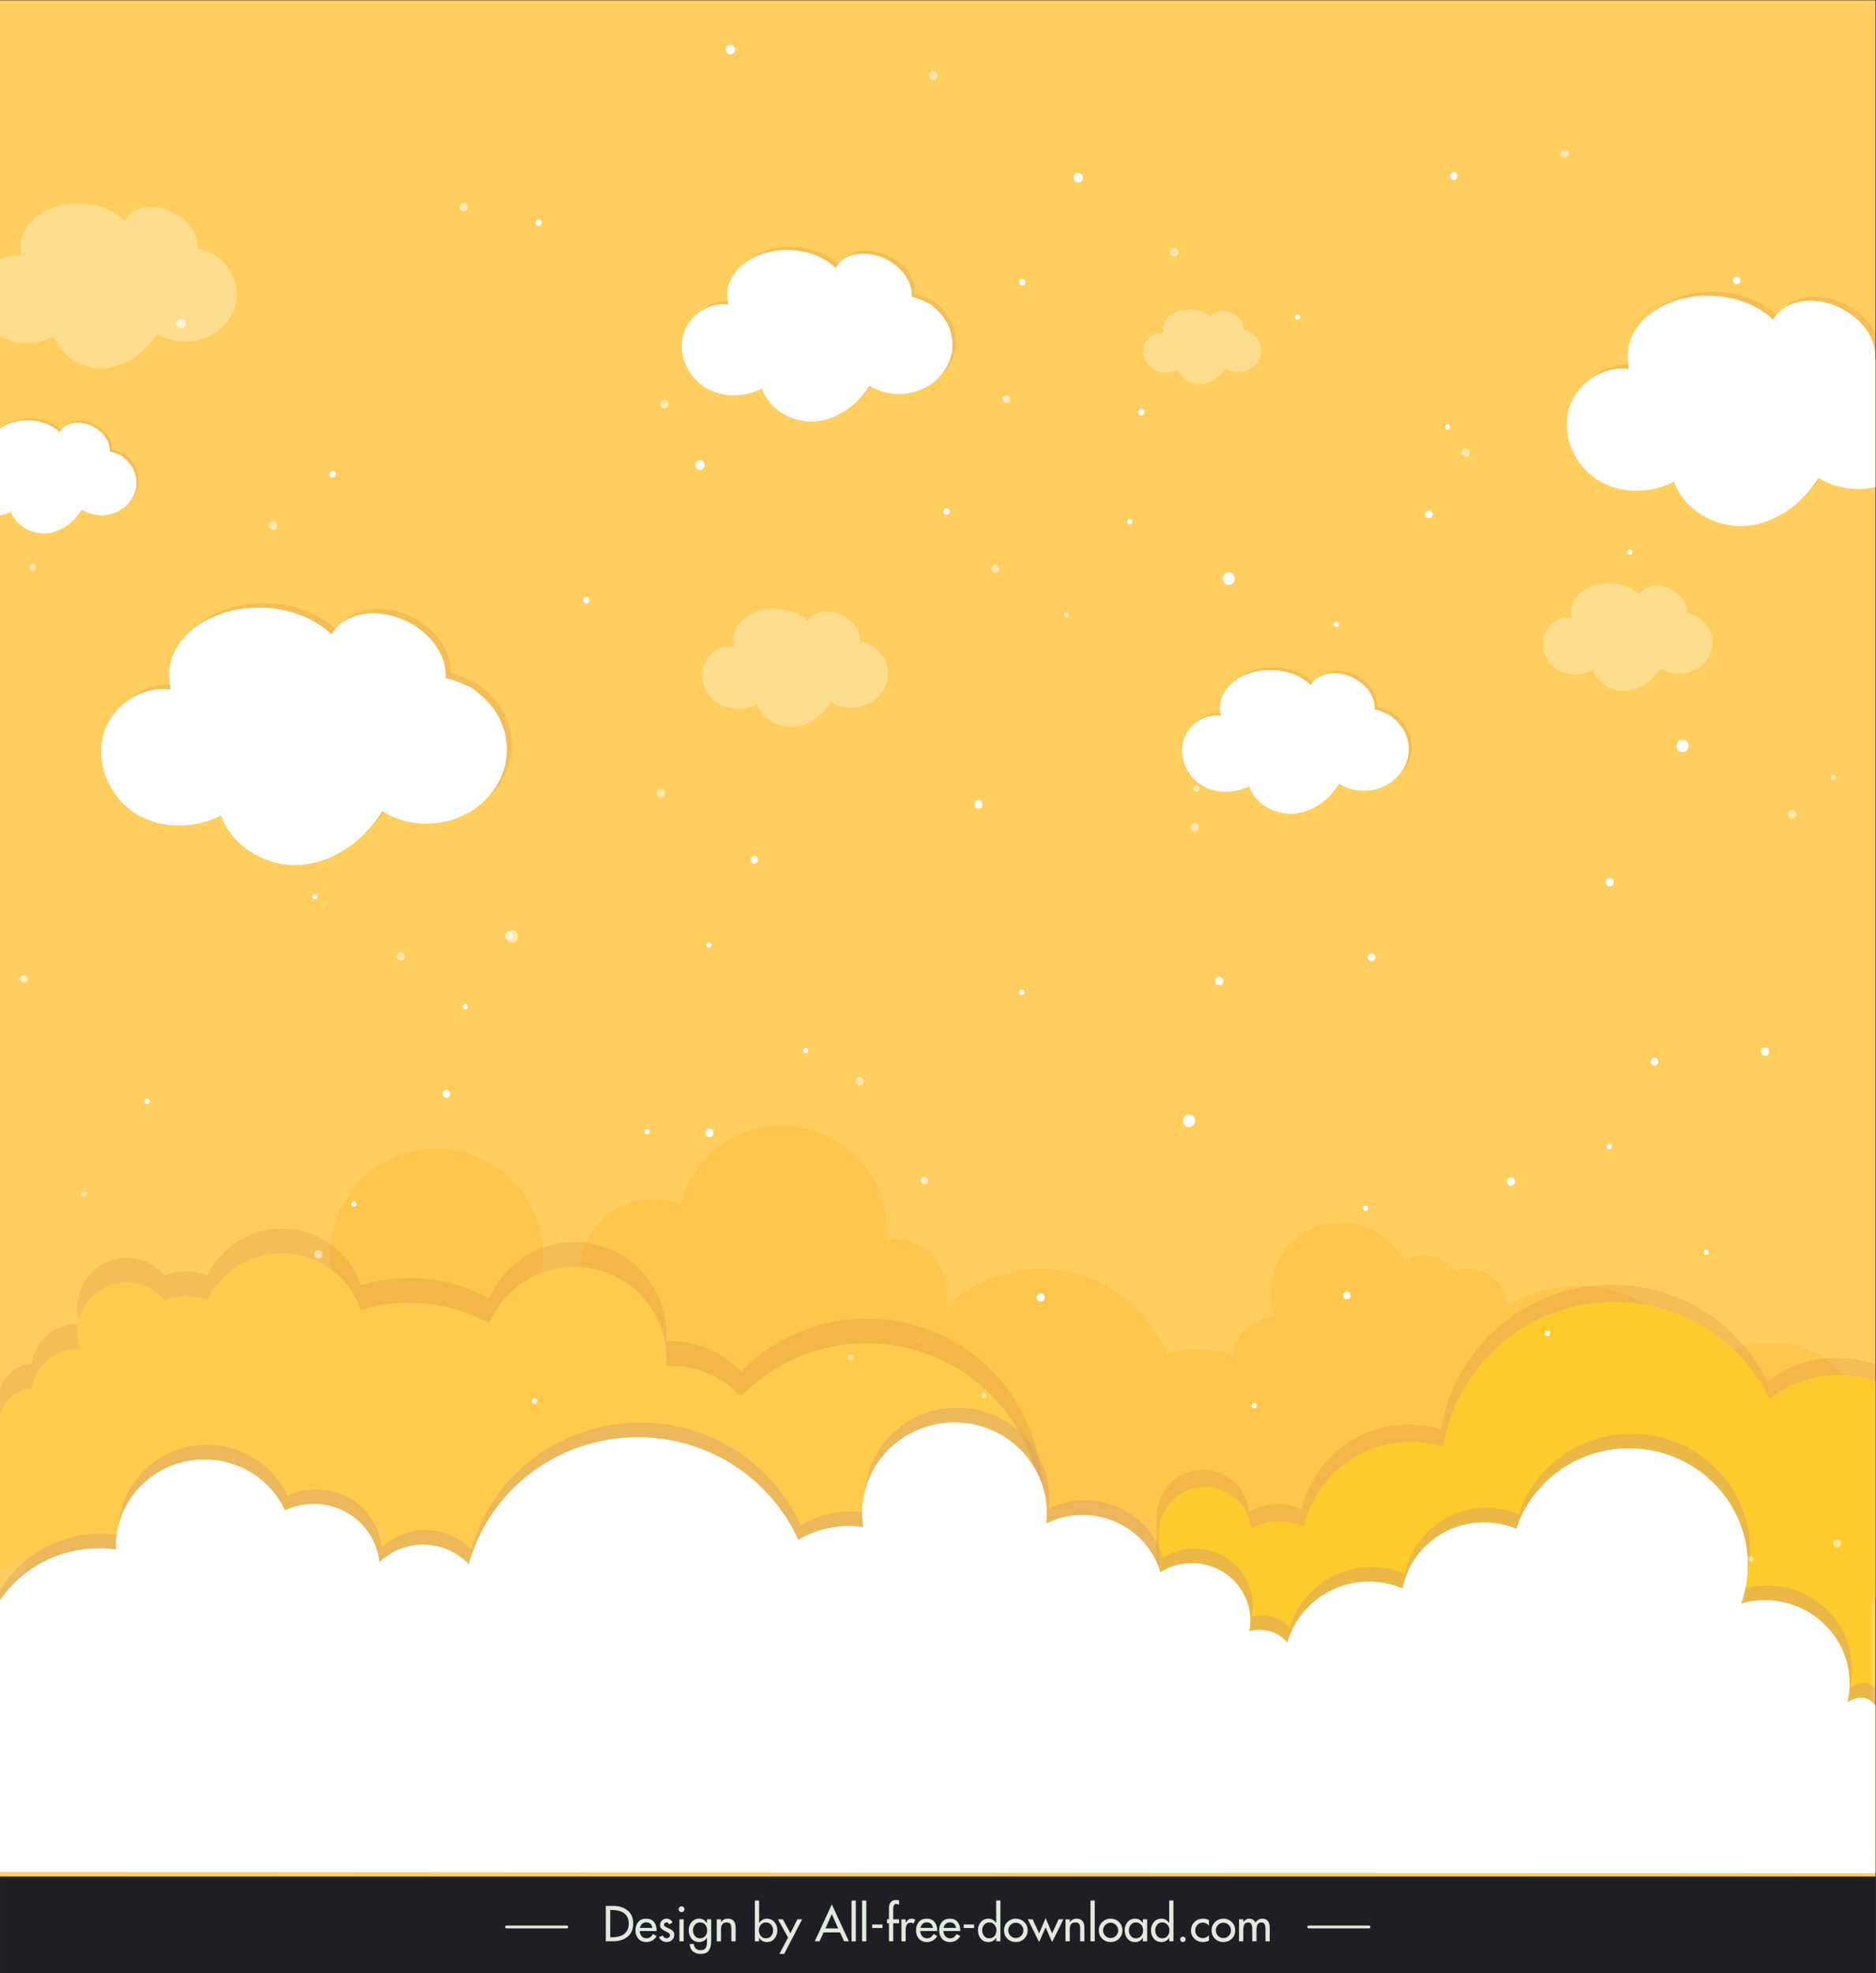 <?xml version="1.0" encoding="utf-8"?>
<!-- Generator: Adobe Illustrator 27.4.1, SVG Export Plug-In . SVG Version: 6.00 Build 0)  -->
<svg version="1.1" xmlns="http://www.w3.org/2000/svg" xmlns:xlink="http://www.w3.org/1999/xlink" x="0px" y="0px"
	 viewBox="0 0 1024 1077" style="enable-background:new 0 0 1024 1077;" xml:space="preserve">
<rect x="0" y="0" width="1024" height="1077" fill="#333333" stroke="none"/>
<style type="text/css">
	.st0{fill:#1D1F25;}
	.st1{fill:#DFEBDD;}
	.st2{clip-path:url(#SVGID_00000044168505645943485410000007802609062184123780_);fill:#FFCE5E;}
	.st3{opacity:0.3;clip-path:url(#SVGID_00000044168505645943485410000007802609062184123780_);fill:#FFB21E;}
	.st4{clip-path:url(#SVGID_00000044168505645943485410000007802609062184123780_);}
	.st5{opacity:0.19;fill:#C67438;}
	.st6{fill:#FFCB4C;}
	.st7{fill:#FFCB2C;}
	.st8{opacity:0.36;fill:#C89678;}
	.st9{fill:#FFFFFF;}
	.st10{opacity:0.5;fill:#FFFFFF;}
	.st11{opacity:0.19;}
	.st12{fill:#C67438;}
	.st13{opacity:0.3;clip-path:url(#SVGID_00000044168505645943485410000007802609062184123780_);}
</style>
<g id="Layer_1">
	<rect x="0.03" y="1022.41" class="st0" width="1023.69" height="55.78"/>
	<g>
		<g>
			<g>
				<path class="st1" d="M330.67,1040.21h4.03c3.17,0,5.78,0.83,7.83,2.48c2.07,1.66,3.1,4.02,3.1,7.09c0,3.16-1.02,5.58-3.07,7.25
					c-2.05,1.68-4.69,2.51-7.94,2.51h-3.95V1040.21z M333.09,1057.35h0.85c1.26,0,2.45-0.12,3.57-0.37c1.12-0.25,2.1-0.67,2.94-1.26
					c0.83-0.6,1.5-1.37,2-2.31c0.5-0.95,0.75-2.12,0.75-3.52c0-1.39-0.24-2.57-0.74-3.55c-0.49-0.99-1.17-1.75-2.06-2.3
					c-0.87-0.56-1.84-0.97-2.9-1.22c-1.06-0.27-2.25-0.39-3.55-0.39h-0.85V1057.35z"/>
				<path class="st1" d="M349.19,1053.94c0.03,1.07,0.38,2.01,1.03,2.8c0.67,0.79,1.54,1.17,2.61,1.17c0.85,0,1.54-0.19,2.08-0.58
					c0.54-0.39,1.06-0.97,1.54-1.75l1.97,1.1c-0.57,1.02-1.35,1.82-2.34,2.42c-0.99,0.58-2.08,0.86-3.27,0.86
					c-1.81,0-3.26-0.59-4.34-1.79c-1.07-1.23-1.61-2.72-1.61-4.52c0-1.88,0.51-3.45,1.53-4.66c1-1.21,2.45-1.79,4.37-1.79
					c1.87,0,3.26,0.58,4.21,1.79c0.96,1.19,1.45,2.73,1.45,4.59v0.36H349.19z M356.09,1052.2c-0.15-0.93-0.49-1.67-1.07-2.2
					c-0.58-0.54-1.33-0.81-2.26-0.81c-0.44,0-0.87,0.06-1.25,0.21c-0.39,0.16-0.73,0.37-1.03,0.63c-0.3,0.28-0.55,0.6-0.76,0.97
					c-0.2,0.38-0.33,0.77-0.39,1.2H356.09z"/>
				<path class="st1" d="M365.27,1050.3c-0.35-0.71-0.86-1.06-1.55-1.06c-0.33,0-0.62,0.12-0.88,0.34
					c-0.26,0.24-0.39,0.52-0.39,0.83c0,0.31,0.1,0.58,0.3,0.79c0.19,0.22,0.47,0.41,0.81,0.6c0.23,0.1,0.4,0.19,0.52,0.23
					c0.12,0.07,0.31,0.16,0.59,0.29c0.13,0.06,0.26,0.12,0.36,0.15c0.1,0.03,0.18,0.06,0.24,0.1c0.86,0.39,1.54,0.84,2.04,1.36
					c0.49,0.5,0.75,1.2,0.75,2.05c0,1.13-0.42,2.08-1.24,2.84c-0.81,0.76-1.79,1.13-2.92,1.13c-0.47,0-0.92-0.06-1.35-0.19
					c-0.43-0.12-0.83-0.3-1.21-0.54c-0.37-0.23-0.69-0.51-0.98-0.85c-0.28-0.34-0.5-0.71-0.66-1.11l1.99-0.89
					c0.57,1.02,1.3,1.53,2.2,1.53c0.36,0,0.7-0.09,1-0.29c0.32-0.2,0.55-0.44,0.69-0.74c0.14-0.31,0.18-0.63,0.09-0.99
					c-0.09-0.34-0.35-0.67-0.8-0.98l-2.28-1.2c-0.39-0.2-0.73-0.41-1.03-0.62c-0.29-0.21-0.53-0.42-0.72-0.65
					c-0.19-0.24-0.33-0.49-0.43-0.76c-0.09-0.29-0.14-0.61-0.14-0.99c0-0.98,0.34-1.8,1.04-2.47c0.69-0.68,1.53-1.01,2.53-1.01
					c1.52,0,2.62,0.68,3.31,2.1L365.27,1050.3z"/>
				<path class="st1" d="M373.61,1042.06c0,0.43-0.15,0.8-0.46,1.1c-0.31,0.31-0.69,0.46-1.13,0.46c-0.45,0-0.83-0.15-1.14-0.46
					c-0.31-0.3-0.46-0.67-0.46-1.1c0-0.45,0.15-0.83,0.46-1.15c0.31-0.32,0.69-0.46,1.14-0.46c0.44,0,0.82,0.15,1.13,0.46
					C373.45,1041.23,373.61,1041.61,373.61,1042.06z M373.18,1059.55h-2.33v-12h2.33V1059.55z"/>
				<path class="st1" d="M388.21,1059.33c0,2.25-0.43,4-1.29,5.26c-0.87,1.23-2.4,1.84-4.6,1.84c-1.71,0-3.1-0.49-4.19-1.46
					c-1.07-0.97-1.62-2.3-1.65-3.98h2.32c0,1.08,0.34,1.91,0.99,2.51c0.67,0.58,1.55,0.88,2.63,0.88c1.33,0,2.24-0.38,2.73-1.16
					c0.49-0.77,0.73-1.85,0.73-3.26v-2.29h-0.06c-0.48,0.73-1.08,1.29-1.79,1.69c-0.71,0.4-1.48,0.6-2.31,0.6
					c-1.8,0-3.21-0.62-4.25-1.87c-1.03-1.25-1.54-2.78-1.54-4.62c0-1.73,0.52-3.19,1.57-4.41c1.05-1.25,2.42-1.87,4.12-1.87
					c1.77,0,3.18,0.8,4.2,2.39h0.06v-2.04h2.33V1059.33z M382.09,1057.91c1.22,0,2.17-0.42,2.86-1.25c0.7-0.86,1.06-1.9,1.06-3.1
					c0-1.2-0.36-2.22-1.06-3.06c-0.68-0.83-1.64-1.26-2.86-1.26c-1.16,0-2.09,0.43-2.8,1.29c-0.69,0.84-1.04,1.84-1.04,3.02
					c0,1.21,0.35,2.23,1.04,3.07C380,1057.49,380.93,1057.91,382.09,1057.91z"/>
				<path class="st1" d="M393.56,1049.16h0.05c0.34-0.64,0.84-1.11,1.5-1.46c0.66-0.35,1.37-0.5,2.15-0.5
					c0.79,0,1.46,0.11,2.02,0.35c0.54,0.23,0.99,0.58,1.32,1.02c0.34,0.45,0.58,0.99,0.72,1.63c0.15,0.64,0.22,1.38,0.22,2.19v7.16
					h-2.33v-6.87c0-1.18-0.17-2.04-0.51-2.59c-0.35-0.57-1.06-0.85-2.14-0.85c-0.4,0-0.74,0.04-1.01,0.12
					c-0.28,0.07-0.52,0.18-0.73,0.33c-0.21,0.15-0.38,0.32-0.52,0.5c-0.13,0.19-0.27,0.39-0.38,0.63c-0.05,0.11-0.1,0.27-0.15,0.46
					c-0.04,0.18-0.07,0.38-0.11,0.57c-0.04,0.2-0.07,0.39-0.08,0.6c-0.02,0.2-0.03,0.35-0.03,0.47v1.12v5.52h-2.33v-12h2.33V1049.16
					z"/>
				<path class="st1" d="M412.04,1037.29h2.32v12.25h0.05c1.07-1.57,2.47-2.34,4.21-2.34c1.68,0,3.06,0.62,4.11,1.87
					c1.05,1.21,1.57,2.67,1.57,4.41c0,1.83-0.52,3.37-1.55,4.62c-1.04,1.25-2.45,1.87-4.24,1.87c-0.82,0-1.6-0.19-2.32-0.6
					c-0.71-0.4-1.31-0.96-1.79-1.69h-0.05v1.88h-2.32V1037.29z M418.06,1057.91c1.22,0,2.17-0.42,2.86-1.25
					c0.7-0.86,1.06-1.9,1.06-3.1c0-1.2-0.35-2.22-1.06-3.06c-0.69-0.83-1.64-1.26-2.86-1.26c-1.15,0-2.09,0.43-2.79,1.29
					c-0.69,0.84-1.04,1.84-1.04,3.02c0,1.21,0.35,2.23,1.04,3.07C415.97,1057.49,416.9,1057.91,418.06,1057.91z"/>
				<path class="st1" d="M424.64,1047.55h2.71l4.08,7.61l3.8-7.61h2.61l-9.8,18.88h-2.64l4.76-8.93L424.64,1047.55z"/>
				<path class="st1" d="M449.57,1054.69l-2.22,4.85h-2.61l9.3-20.15l9.31,20.15h-2.61l-2.23-4.85H449.57z M454.04,1044.67
					l-3.46,7.84h6.92L454.04,1044.67z"/>
				<path class="st1" d="M467.14,1059.55h-2.33v-22.26h2.33V1059.55z"/>
				<path class="st1" d="M472.87,1059.55h-2.32v-22.26h2.32V1059.55z"/>
				<path class="st1" d="M481.71,1050.37v1.92h-5.65v-1.92H481.71z"/>
				<path class="st1" d="M490.76,1039.62c-0.73-0.34-1.25-0.48-1.55-0.48c-0.5,0-0.87,0.14-1.09,0.47c-0.23,0.31-0.37,0.7-0.46,1.16
					c-0.05,0.35-0.08,0.61-0.1,0.82c-0.01,0.18-0.01,0.47-0.01,0.8v5.16h3.21v2.15h-3.21v9.84h-2.32v-9.84h-1.06v-2.15h1.06v-5.85
					c0-3.15,1.3-4.72,3.9-4.72c0.57,0,1.11,0.1,1.63,0.31V1039.62z"/>
				<path class="st1" d="M494.35,1049.5h0.07c0.3-0.72,0.73-1.29,1.3-1.69c0.57-0.43,1.24-0.61,2.01-0.61
					c0.64,0,1.28,0.19,1.92,0.58l-1.06,2.11c-0.37-0.33-0.86-0.48-1.42-0.48c-1.19,0-1.98,0.48-2.38,1.43
					c-0.17,0.45-0.3,0.9-0.35,1.33c-0.05,0.43-0.08,0.93-0.08,1.49v5.9h-2.32v-12h2.32V1049.5z"/>
				<path class="st1" d="M502.34,1053.94c0.04,1.07,0.37,2.01,1.03,2.8c0.68,0.79,1.54,1.17,2.61,1.17c0.85,0,1.54-0.19,2.08-0.58
					c0.54-0.39,1.05-0.97,1.54-1.75l1.96,1.1c-0.57,1.02-1.34,1.82-2.34,2.42c-0.99,0.58-2.07,0.86-3.27,0.86
					c-1.8,0-3.25-0.59-4.34-1.79c-1.06-1.23-1.6-2.72-1.6-4.52c0-1.88,0.51-3.45,1.53-4.66c0.99-1.21,2.44-1.79,4.36-1.79
					c1.87,0,3.28,0.58,4.22,1.79c0.97,1.19,1.44,2.73,1.44,4.59v0.36H502.34z M509.23,1052.2c-0.14-0.93-0.49-1.67-1.08-2.2
					c-0.58-0.54-1.33-0.81-2.26-0.81c-0.44,0-0.87,0.06-1.24,0.21c-0.39,0.16-0.73,0.37-1.04,0.63c-0.3,0.28-0.55,0.6-0.75,0.97
					c-0.19,0.38-0.33,0.77-0.4,1.2H509.23z"/>
				<path class="st1" d="M514.94,1053.94c0.04,1.07,0.38,2.01,1.04,2.8c0.67,0.79,1.53,1.17,2.6,1.17c0.85,0,1.54-0.19,2.08-0.58
					c0.54-0.39,1.06-0.97,1.54-1.75l1.96,1.1c-0.56,1.02-1.34,1.82-2.33,2.42c-0.99,0.58-2.09,0.86-3.27,0.86
					c-1.81,0-3.25-0.59-4.34-1.79c-1.07-1.23-1.6-2.72-1.6-4.52c0-1.88,0.51-3.45,1.53-4.66c1-1.21,2.45-1.79,4.37-1.79
					c1.85,0,3.26,0.58,4.2,1.79c0.97,1.19,1.44,2.73,1.44,4.59v0.36H514.94z M521.85,1052.2c-0.14-0.93-0.51-1.67-1.08-2.2
					c-0.58-0.54-1.34-0.81-2.25-0.81c-0.46,0-0.87,0.06-1.26,0.21c-0.39,0.16-0.74,0.37-1.03,0.63c-0.3,0.28-0.56,0.6-0.75,0.97
					c-0.2,0.38-0.33,0.77-0.4,1.2H521.85z"/>
				<path class="st1" d="M531.69,1050.37v1.92h-5.65v-1.92H531.69z"/>
				<path class="st1" d="M543.75,1057.67h-0.04c-0.49,0.73-1.08,1.29-1.8,1.69c-0.71,0.4-1.49,0.6-2.31,0.6
					c-1.8,0-3.21-0.62-4.24-1.87c-1.04-1.25-1.55-2.78-1.55-4.62c0-1.73,0.52-3.19,1.57-4.41c1.06-1.25,2.42-1.87,4.12-1.87
					c1.74,0,3.14,0.77,4.21,2.34h0.04v-12.25h2.32v22.26h-2.32V1057.67z M539.95,1057.91c1.23,0,2.19-0.42,2.88-1.25
					c0.7-0.86,1.06-1.9,1.06-3.1c0-1.2-0.36-2.22-1.06-3.06c-0.68-0.83-1.65-1.26-2.88-1.26c-1.14,0-2.08,0.43-2.78,1.29
					c-0.69,0.84-1.04,1.84-1.04,3.02c0,1.21,0.35,2.23,1.04,3.07C537.88,1057.49,538.81,1057.91,539.95,1057.91z"/>
				<path class="st1" d="M549.88,1049.03c1.26-1.22,2.79-1.83,4.61-1.83c1.8,0,3.34,0.61,4.57,1.83c1.26,1.23,1.89,2.75,1.89,4.55
					s-0.63,3.31-1.89,4.54c-1.23,1.23-2.76,1.84-4.57,1.84c-1.81,0-3.35-0.6-4.61-1.84c-1.23-1.23-1.85-2.74-1.85-4.54
					S548.64,1050.26,549.88,1049.03z M550.34,1053.58c0,1.11,0.41,2.09,1.22,2.95c0.79,0.82,1.77,1.23,2.92,1.23
					c1.13,0,2.11-0.41,2.92-1.23c0.82-0.86,1.22-1.84,1.22-2.95c0-1.13-0.4-2.11-1.22-2.95c-0.81-0.83-1.79-1.23-2.92-1.23
					c-1.15,0-2.13,0.4-2.92,1.23C550.75,1051.47,550.34,1052.45,550.34,1053.58z"/>
				<path class="st1" d="M567.19,1055.19l3.56-8.31l3.54,8.31l3.51-7.64h2.64l-6.15,12.41l-3.54-8.02l-3.56,8.02l-6.15-12.41h2.64
					L567.19,1055.19z"/>
				<path class="st1" d="M583.93,1049.16h0.05c0.34-0.64,0.85-1.11,1.51-1.46c0.64-0.35,1.37-0.5,2.14-0.5
					c0.8,0,1.47,0.11,2.01,0.35c0.55,0.23,1,0.58,1.33,1.02c0.35,0.45,0.59,0.99,0.73,1.63c0.15,0.64,0.21,1.38,0.21,2.19v7.16
					h-2.32v-6.87c0-1.18-0.16-2.04-0.51-2.59c-0.36-0.57-1.06-0.85-2.15-0.85c-0.4,0-0.73,0.04-1.01,0.12
					c-0.26,0.07-0.51,0.18-0.72,0.33c-0.21,0.15-0.39,0.32-0.52,0.5c-0.14,0.19-0.26,0.39-0.39,0.63c-0.04,0.11-0.09,0.27-0.13,0.46
					c-0.05,0.18-0.08,0.38-0.13,0.57c-0.03,0.2-0.05,0.39-0.08,0.6c-0.01,0.2-0.02,0.35-0.02,0.47v1.12v5.52h-2.33v-12h2.33V1049.16
					z"/>
				<path class="st1" d="M597.55,1059.55h-2.32v-22.26h2.32V1059.55z"/>
				<path class="st1" d="M601.63,1049.03c1.26-1.22,2.79-1.83,4.6-1.83c1.8,0,3.34,0.61,4.57,1.83c1.25,1.23,1.88,2.75,1.88,4.55
					s-0.63,3.31-1.88,4.54c-1.24,1.23-2.77,1.84-4.57,1.84c-1.81,0-3.34-0.6-4.6-1.84c-1.24-1.23-1.86-2.74-1.86-4.54
					S600.39,1050.26,601.63,1049.03z M602.1,1053.58c0,1.11,0.41,2.09,1.21,2.95c0.79,0.82,1.76,1.23,2.92,1.23
					c1.14,0,2.11-0.41,2.91-1.23c0.82-0.86,1.23-1.84,1.23-2.95c0-1.13-0.41-2.11-1.23-2.95c-0.8-0.83-1.77-1.23-2.91-1.23
					c-1.16,0-2.13,0.4-2.92,1.23C602.51,1051.47,602.1,1052.45,602.1,1053.58z"/>
				<path class="st1" d="M626.16,1059.55h-2.33v-1.88h-0.05c-1.03,1.53-2.4,2.29-4.11,2.29c-1.78,0-3.19-0.62-4.25-1.87
					c-1.03-1.25-1.53-2.78-1.53-4.62c0-1.73,0.52-3.19,1.57-4.41c1.05-1.25,2.43-1.87,4.13-1.87c1.73,0,3.13,0.77,4.19,2.34h0.05
					v-1.99h2.33V1059.55z M620.03,1057.91c1.22,0,2.18-0.42,2.87-1.25c0.7-0.86,1.05-1.9,1.05-3.1c0-1.2-0.35-2.22-1.05-3.06
					c-0.69-0.83-1.66-1.26-2.87-1.26c-1.15,0-2.09,0.43-2.79,1.29c-0.69,0.84-1.03,1.84-1.03,3.02c0,1.21,0.34,2.23,1.03,3.07
					C617.94,1057.49,618.88,1057.91,620.03,1057.91z"/>
				<path class="st1" d="M638.2,1057.67h-0.06c-0.48,0.73-1.08,1.29-1.8,1.69c-0.71,0.4-1.48,0.6-2.31,0.6
					c-1.79,0-3.2-0.62-4.24-1.87c-1.04-1.25-1.54-2.78-1.54-4.62c0-1.73,0.52-3.19,1.58-4.41c1.05-1.25,2.41-1.87,4.1-1.87
					c1.74,0,3.14,0.77,4.21,2.34h0.06v-12.25h2.32v22.26h-2.32V1057.67z M634.4,1057.91c1.22,0,2.18-0.42,2.86-1.25
					c0.71-0.86,1.05-1.9,1.05-3.1c0-1.2-0.35-2.22-1.05-3.06c-0.69-0.83-1.64-1.26-2.86-1.26c-1.16,0-2.08,0.43-2.8,1.29
					c-0.68,0.84-1.02,1.84-1.02,3.02c0,1.21,0.34,2.23,1.02,3.07C632.32,1057.49,633.24,1057.91,634.4,1057.91z"/>
				<path class="st1" d="M647.19,1058.47c0,0.41-0.14,0.77-0.43,1.05c-0.29,0.28-0.65,0.43-1.07,0.43c-0.41,0-0.78-0.15-1.06-0.43
					c-0.28-0.28-0.44-0.64-0.44-1.05c0-0.39,0.16-0.75,0.44-1.05c0.29-0.28,0.66-0.43,1.06-0.43c0.41,0,0.77,0.15,1.07,0.43
					C647.05,1057.73,647.19,1058.08,647.19,1058.47z"/>
				<path class="st1" d="M659.9,1050.96c-0.96-1.08-2.12-1.62-3.46-1.62c-1.12,0-2.07,0.43-2.86,1.27
					c-0.78,0.85-1.16,1.84-1.16,2.94c0,1.25,0.38,2.26,1.16,3.05c0.81,0.8,1.81,1.22,3.01,1.22c1.24,0,2.35-0.54,3.31-1.6v2.95
					c-1,0.54-2.11,0.79-3.33,0.79c-1.79,0-3.33-0.6-4.6-1.82c-1.26-1.2-1.88-2.69-1.88-4.49c0-1.84,0.62-3.38,1.88-4.62
					c1.26-1.22,2.82-1.83,4.72-1.83c1.25,0,2.32,0.26,3.21,0.79V1050.96z"/>
				<path class="st1" d="M663.19,1049.03c1.26-1.22,2.79-1.83,4.6-1.83c1.81,0,3.34,0.61,4.58,1.83c1.25,1.23,1.87,2.75,1.87,4.55
					s-0.62,3.31-1.87,4.54c-1.24,1.23-2.76,1.84-4.58,1.84c-1.81,0-3.34-0.6-4.6-1.84c-1.24-1.23-1.87-2.74-1.87-4.54
					S661.95,1050.26,663.19,1049.03z M663.65,1053.58c0,1.11,0.39,2.09,1.21,2.95c0.79,0.82,1.76,1.23,2.92,1.23
					c1.13,0,2.11-0.41,2.92-1.23c0.8-0.86,1.21-1.84,1.21-2.95c0-1.13-0.41-2.11-1.21-2.95c-0.81-0.83-1.79-1.23-2.92-1.23
					c-1.16,0-2.13,0.4-2.92,1.23C664.04,1051.47,663.65,1052.45,663.65,1053.58z"/>
				<path class="st1" d="M678.61,1049.07h0.06c0.33-0.56,0.79-1,1.38-1.36c0.57-0.34,1.18-0.51,1.82-0.51c1.51,0,2.67,0.7,3.49,2.12
					c0.37-0.65,0.9-1.17,1.56-1.55c0.65-0.38,1.39-0.57,2.15-0.57c2.68,0,4.01,1.72,4.01,5.18v7.17h-2.32v-6.8
					c0-0.3-0.02-0.62-0.04-0.91c-0.03-0.3-0.07-0.58-0.14-0.88c-0.07-0.27-0.17-0.53-0.32-0.78c-0.13-0.23-0.32-0.45-0.56-0.64
					c-0.31-0.2-0.71-0.3-1.19-0.3c-0.49,0-0.9,0.1-1.23,0.3c-0.33,0.2-0.59,0.44-0.77,0.71c-0.19,0.27-0.33,0.65-0.43,1.06
					c-0.09,0.42-0.17,0.81-0.19,1.16c-0.02,0.34-0.04,0.73-0.04,1.17v5.9h-2.33v-6.36c0-0.41,0-0.74-0.02-1.02
					c-0.02-0.29-0.07-0.62-0.15-1.04c-0.08-0.44-0.19-0.76-0.33-0.97c-0.14-0.24-0.35-0.45-0.64-0.64
					c-0.29-0.18-0.65-0.28-1.06-0.28c-1.19,0-1.95,0.52-2.3,1.54c-0.16,0.48-0.26,0.93-0.32,1.35c-0.04,0.43-0.07,0.94-0.07,1.51
					v5.9h-2.32v-12h2.32V1049.07z"/>
			</g>
			<g>
				<g>
					<path class="st1" d="M276.47,1052.48c10.97,0,21.94,0,32.91,0c1,0,1-1.54,0-1.54c-10.97,0-21.94,0-32.91,0
						C275.47,1050.94,275.47,1052.48,276.47,1052.48L276.47,1052.48z"/>
				</g>
				<g>
					<path class="st1" d="M714.37,1052.48c10.97,0,21.94,0,32.9,0c1.01,0,1.01-1.54,0-1.54c-10.97,0-21.94,0-32.9,0
						C713.38,1050.94,713.38,1052.48,714.37,1052.48L714.37,1052.48z"/>
				</g>
			</g>
		</g>
	</g>
</g>
<g id="Layer_3">
</g>
<g id="Layer_6">
</g>
<g id="Layer_4">
	<g>
		<defs>
			<rect id="SVGID_1_" x="-0.28" y="0.19" width="1024" height="1024"/>
		</defs>
		<clipPath id="SVGID_00000183221759930872962870000010804381552423240615_">
			<use xlink:href="#SVGID_1_"  style="overflow:visible;"/>
		</clipPath>
		
			<rect x="-0.28" y="0.19" style="clip-path:url(#SVGID_00000183221759930872962870000010804381552423240615_);fill:#FFCE5E;" width="1024" height="1024"/>
		<path style="opacity:0.3;clip-path:url(#SVGID_00000183221759930872962870000010804381552423240615_);fill:#FFB21E;" d="
			M1019.57,785.49c0-29.17-23.65-52.82-52.82-52.82c-14.73,0-28.05,6.04-37.63,15.77c-10.51-27.33-36.98-46.73-68.01-46.73
			c-14.07,0-27.2,4-38.34,10.91c-0.94-11.21-10.31-20.02-21.76-20.02c-2.29,0-4.49,0.35-6.56,1.01c-4-5.05-10.18-8.29-17.12-8.29
			c-4.11,0-7.94,1.16-11.22,3.13c-6.24-12.64-19.26-21.34-34.31-21.34c-21.12,0-38.25,17.12-38.25,38.25c0,4.54,0.8,8.9,2.25,12.94
			c-11.78,1.38-21.27,10.25-23.57,21.73c-5.78-2.39-12.11-3.71-18.75-3.71c-5.76,0-11.29,1-16.43,2.82
			c-11.11-27.29-37.89-46.54-69.17-46.54c-20.37,0-38.83,8.17-52.3,21.39c0.85-2.73,1.3-5.63,1.3-8.64
			c0-16.1-13.05-29.14-29.14-29.14c-1.31,0-2.6,0.1-3.86,0.26c0.13-1.59,0.22-3.19,0.22-4.82c0-31.69-25.69-57.37-57.37-57.37
			c-26.66,0-49.07,18.19-55.51,42.83c-4.53-1.78-9.46-2.76-14.61-2.76c-22.13,0-40.07,17.94-40.07,40.07c0,2.37,0.22,4.7,0.61,6.96
			c-6.2-4.05-13.51-6.54-21.37-6.91c0.47-2.98,0.72-6.04,0.72-9.16c0-32.19-26.1-58.29-58.29-58.29s-58.29,26.1-58.29,58.29
			c0,11.51,3.35,22.23,9.11,31.27v252.87h814.17V823.72C1013.27,814.1,1019.57,800.53,1019.57,785.49z M500.47,732.67l-0.95-0.68
			c1.24-0.55,2.44-1.19,3.59-1.9c-0.51,0.89-1,1.78-1.48,2.69L500.47,732.67z"/>
		<g style="clip-path:url(#SVGID_00000183221759930872962870000010804381552423240615_);">
			<path class="st5" d="M568.92,815.42c0-52.9-42.88-95.78-95.78-95.78c-26.92,0-51.25,11.11-68.65,29
				c-9.74-10.29-23.51-16.72-38.79-16.72c-0.67,0-1.33,0.03-1.99,0.05c0.09-1.23,0.15-2.48,0.15-3.73
				c0-27.8-22.54-50.34-50.34-50.34c-20.88,0-38.79,12.71-46.42,30.82c-13.02-7.12-27.95-11.17-43.84-11.17
				c-9.16,0-18,1.35-26.34,3.86c-6.07-17.95-23.04-30.87-43.03-30.87c-17.87,0-33.32,10.32-40.74,25.32
				c-3.57-1.29-7.43-1.99-11.44-1.99c-4.2,0-8.23,0.77-11.94,2.18c-4.96-5.84-12.34-9.55-20.6-9.55
				c-14.92,0-27.01,12.09-27.01,27.01c0,3.26,0.58,6.38,1.63,9.27c-0.54-0.03-1.08-0.06-1.63-0.06c-12.68,0-23.16,9.37-24.91,21.57
				c-10.01,0.8-17.9,9.09-18.05,19.26c-2.78-0.6-5.65-0.93-8.61-0.93c-22.38,0-40.52,18.14-40.52,40.52s18.14,40.52,40.52,40.52
				c8.69,0,16.73-2.74,23.33-7.4v84.76h510.81v-24.88C551.29,879.12,568.92,849.33,568.92,815.42z"/>
			<path class="st6" d="M568.92,828.93c0-52.9-42.88-95.78-95.78-95.78c-26.92,0-51.25,11.11-68.65,29
				c-9.74-10.29-23.51-16.72-38.79-16.72c-0.67,0-1.33,0.03-1.99,0.05c0.09-1.23,0.15-2.48,0.15-3.73
				c0-27.8-22.54-50.34-50.34-50.34c-20.88,0-38.79,12.71-46.42,30.82c-13.02-7.12-27.95-11.17-43.84-11.17
				c-9.16,0-18,1.35-26.34,3.86c-6.07-17.95-23.04-30.87-43.03-30.87c-17.87,0-33.32,10.32-40.74,25.32
				c-3.57-1.29-7.43-1.99-11.44-1.99c-4.2,0-8.23,0.77-11.94,2.18C84.8,703.7,77.41,700,69.16,700c-14.92,0-27.01,12.09-27.01,27.01
				c0,3.26,0.58,6.38,1.63,9.27c-0.54-0.03-1.08-0.06-1.63-0.06c-12.68,0-23.16,9.37-24.91,21.57c-10.01,0.8-17.9,9.09-18.05,19.26
				c-2.78-0.6-5.65-0.93-8.61-0.93c-22.38,0-40.52,18.14-40.52,40.52s18.14,40.52,40.52,40.52c8.69,0,16.73-2.74,23.33-7.4v84.76
				h510.81v-24.88C551.29,892.63,568.92,862.83,568.92,828.93z"/>
		</g>
		<g style="clip-path:url(#SVGID_00000183221759930872962870000010804381552423240615_);">
			<path class="st5" d="M1064.88,803.35c0-34.39-27.88-62.26-62.26-62.26c-14.26,0-27.4,4.81-37.89,12.87
				c-15.42-31.29-47.63-52.82-84.87-52.82c-46.94,0-85.88,34.19-93.29,79.03c-5.6-1.73-11.55-2.67-17.73-2.67
				c-28.44,0-52.23,19.82-58.36,46.39c-4.05-1.87-8.55-2.92-13.3-2.92c-5.59,0-10.83,1.45-15.39,3.99
				c-1.24-12.79-12.02-22.78-25.14-22.78c-13.95,0-25.26,11.31-25.26,25.26v160.36h388.85V863.07
				C1046.04,855.47,1064.88,831.62,1064.88,803.35z"/>
			<path class="st7" d="M1066.05,812.75c0-34.39-27.88-62.26-62.26-62.26c-14.26,0-27.4,4.81-37.89,12.87
				c-15.42-31.29-47.63-52.82-84.87-52.82c-46.94,0-85.88,34.19-93.29,79.03c-5.6-1.73-11.55-2.67-17.73-2.67
				c-28.44,0-52.23,19.82-58.36,46.39c-4.05-1.87-8.55-2.92-13.3-2.92c-5.59,0-10.83,1.45-15.39,3.99
				c-1.24-12.79-12.02-22.78-25.14-22.78c-13.95,0-25.26,11.31-25.26,25.26v160.36h388.85V872.47
				C1047.21,864.87,1066.05,841.02,1066.05,812.75z"/>
		</g>
		<g style="clip-path:url(#SVGID_00000183221759930872962870000010804381552423240615_);">
			<path class="st8" d="M1025.22,923.24c-6.3-8.57-13.1-3.01-15.44-2.41c0.74-3.22,1.14-6.57,1.14-10.02
				c0-25.11-20.72-45.47-46.29-45.47c-4.47,0-8.79,0.64-12.88,1.8c2.34-6.58,3.63-13.64,3.63-21c0-35.16-29.01-63.66-64.8-63.66
				c-28.77,0-53.14,18.42-61.61,43.91c-5.41-2.25-11.36-3.49-17.6-3.49c-22.06,0-40.43,15.51-44.44,36.04
				c-5.62-2.38-11.8-3.7-18.31-3.7c-21.25,0-39.15,14.08-44.58,33.25c-3.58-4.26-9.01-6.98-15.08-6.98c-1.99,0-3.91,0.3-5.71,0.84
				c0.37-1.91,0.57-3.88,0.57-5.89c0-17.3-14.28-31.33-31.89-31.33c-6.34,0-12.25,1.83-17.21,4.96
				c-5.37-18.05-22.34-31.24-42.45-31.24c-7.15,0-13.9,1.68-19.88,4.64c0.21-1.86,0.34-3.74,0.34-5.65
				c0-27.35-22.57-49.51-50.4-49.51c-27.84,0-50.4,22.17-50.4,49.51c0,2.59,0.21,5.14,0.6,7.63c-2.55-0.36-5.15-0.55-7.8-0.55
				c-10.12,0-19.59,2.72-27.71,7.44c-14.87-32.95-48.45-55.94-87.5-55.94c-44.15,0-81.31,29.39-92.33,69.33
				c-6.2-6.59-15.07-10.72-24.93-10.72c-9.29,0-17.71,3.67-23.84,9.61c-1.8-17.88-17.15-31.84-35.82-31.84
				c-5.62,0-10.94,1.27-15.68,3.52c-7.62-16.38-24.44-27.78-43.98-27.78c-26.7,0-48.35,21.26-48.35,47.49
				c0,0.56,0.02,1.12,0.04,1.67c-3.04-0.43-6.14-0.66-9.3-0.66c-35.79,0-64.8,28.5-64.8,63.66c0,12.47,3.67,24.1,9.98,33.92v79.1
				l1024.56,0.68"/>
			<path class="st9" d="M1023.89,931.24c-6.3-8.57-13.1-3.01-15.44-2.41c0.74-3.22,1.14-6.57,1.14-10.02
				c0-25.11-20.72-45.47-46.29-45.47c-4.47,0-8.79,0.64-12.88,1.8c2.34-6.58,3.63-13.64,3.63-21c0-35.16-29.01-63.66-64.8-63.66
				c-28.77,0-53.14,18.42-61.61,43.91c-5.41-2.25-11.36-3.49-17.6-3.49c-22.06,0-40.43,15.51-44.44,36.04
				c-5.62-2.38-11.8-3.7-18.31-3.7c-21.25,0-39.15,14.08-44.58,33.25c-3.58-4.26-9.01-6.98-15.08-6.98c-1.99,0-3.91,0.3-5.71,0.84
				c0.37-1.91,0.57-3.88,0.57-5.89c0-17.3-14.28-31.33-31.89-31.33c-6.34,0-12.25,1.83-17.21,4.96
				c-5.37-18.05-22.34-31.24-42.45-31.24c-7.15,0-13.9,1.68-19.88,4.64c0.21-1.86,0.34-3.74,0.34-5.65
				c0-27.35-22.57-49.51-50.4-49.51c-27.84,0-50.4,22.17-50.4,49.51c0,2.59,0.21,5.14,0.6,7.63c-2.55-0.36-5.15-0.55-7.8-0.55
				c-10.12,0-19.59,2.72-27.71,7.44c-14.87-32.95-48.45-55.94-87.5-55.94c-44.15,0-81.31,29.39-92.33,69.33
				c-6.2-6.59-15.07-10.72-24.93-10.72c-9.29,0-17.71,3.67-23.84,9.61c-1.8-17.88-17.15-31.84-35.82-31.84
				c-5.62,0-10.94,1.27-15.68,3.52c-7.62-16.38-24.44-27.78-43.98-27.78c-26.7,0-48.35,21.26-48.35,47.49
				c0,0.56,0.02,1.12,0.04,1.67c-3.04-0.43-6.14-0.66-9.3-0.66c-35.79,0-64.8,28.5-64.8,63.66c0,12.47,3.67,24.1,9.98,33.92v79.1
				l1024.56,0.68"/>
		</g>
		<g style="clip-path:url(#SVGID_00000183221759930872962870000010804381552423240615_);">
			<path class="st10" d="M218.85,519.63c-2.98,0-2.98,4.63,0,4.63C221.82,524.26,221.83,519.63,218.85,519.63z"/>
			<path class="st10" d="M360.69,430.6c-2.98,0-2.98,4.63,0,4.63C363.67,435.22,363.67,430.6,360.69,430.6z"/>
			<path class="st10" d="M149.08,284.52c-2.98,0-2.98,4.63,0,4.63C152.06,289.14,152.06,284.52,149.08,284.52z"/>
			<path class="st10" d="M362.62,218.22c-2.98,0-2.98,4.63,0,4.63C365.6,222.85,365.6,218.22,362.62,218.22z"/>
			<path class="st10" d="M978.16,442.16c-2.98,0-2.98,4.63,0,4.63C981.14,446.79,981.14,442.16,978.16,442.16z"/>
			<path class="st10" d="M800.09,244.81c-2.98,0-2.98,4.63,0,4.63C803.06,249.44,803.07,244.81,800.09,244.81z"/>
			<path class="st10" d="M938.84,173.9c-2.98,0-2.98,4.63,0,4.63C941.82,178.52,941.82,173.9,938.84,173.9z"/>
			<path class="st10" d="M854.05,81.39c-2.98,0-2.98,4.63,0,4.63C857.03,86.02,857.03,81.39,854.05,81.39z"/>
			<path class="st10" d="M652.08,449.1c-2.98,0-2.98,4.63,0,4.63C655.06,453.72,655.06,449.1,652.08,449.1z"/>
			<path class="st10" d="M543.39,308.03c-2.98,0-2.98,4.63,0,4.63C546.36,312.65,546.37,308.03,543.39,308.03z"/>
			<path class="st10" d="M509.47,38.98c-2.98,0-2.98,4.63,0,4.63C512.44,43.6,512.45,38.98,509.47,38.98z"/>
			<path class="st10" d="M469.38,587.86c-2.98,0-2.98,4.63,0,4.63C472.36,592.48,472.36,587.86,469.38,587.86z"/>
			<path class="st10" d="M640.9,135.35c-2.98,0-2.98,4.63,0,4.63C643.88,139.98,643.88,135.35,640.9,135.35z"/>
			<path class="st10" d="M253.15,110.69c-2.98,0-2.98,4.63,0,4.63C256.13,115.31,256.13,110.69,253.15,110.69z"/>
		</g>
		<g style="clip-path:url(#SVGID_00000183221759930872962870000010804381552423240615_);">
			<path class="st10" d="M279.54,507.67c-4.39,0-4.4,6.82,0,6.82C283.93,514.49,283.94,507.67,279.54,507.67z"/>
			<path class="st9" d="M670.72,312.37c-4.39,0-4.4,6.82,0,6.82C675.11,319.19,675.11,312.37,670.72,312.37z"/>
			<path class="st10" d="M173.71,682.27c-2.98,0-2.98,4.63,0,4.63C176.69,686.9,176.69,682.27,173.71,682.27z"/>
			<path class="st9" d="M387.25,615.98c-2.98,0-2.98,4.63,0,4.63C390.22,620.6,390.23,615.98,387.25,615.98z"/>
			<path class="st10" d="M1002.79,839.92c-2.98,0-2.98,4.63,0,4.63C1005.77,844.54,1005.77,839.92,1002.79,839.92z"/>
			<path class="st9" d="M824.72,642.57c-2.98,0-2.98,4.63,0,4.63C827.69,647.19,827.7,642.57,824.72,642.57z"/>
			<path class="st9" d="M963.47,571.65c-2.98,0-2.98,4.63,0,4.63C966.45,576.28,966.45,571.65,963.47,571.65z"/>
			<path class="st9" d="M878.68,479.14c-2.98,0-2.98,4.63,0,4.63C881.66,483.77,881.66,479.14,878.68,479.14z"/>
			<path class="st9" d="M918.43,403.66c-4.39,0-4.4,6.82,0,6.82C922.82,410.48,922.83,403.66,918.43,403.66z"/>
			<path class="st9" d="M568.02,705.78c-2.98,0-2.98,4.63,0,4.63C570.99,710.41,571,705.78,568.02,705.78z"/>
			<path class="st9" d="M534.1,436.73c-2.98,0-2.98,4.63,0,4.63C537.07,441.36,537.08,436.73,534.1,436.73z"/>
			<path class="st9" d="M649.01,608.28c-4.39,0-4.4,6.82,0,6.82C653.4,615.1,653.4,608.28,649.01,608.28z"/>
			<path class="st9" d="M665.53,533.11c-2.98,0-2.98,4.63,0,4.63C668.51,537.73,668.51,533.11,665.53,533.11z"/>
			<path class="st10" d="M277.78,508.44c-2.98,0-2.98,4.63,0,4.63C280.76,513.07,280.76,508.44,277.78,508.44z"/>
		</g>
		<g style="clip-path:url(#SVGID_00000183221759930872962870000010804381552423240615_);">
			<path class="st10" d="M98.98,174.1c-3.36,0-3.37,5.23,0,5.23C102.35,179.32,102.35,174.1,98.98,174.1z"/>
			<path class="st9" d="M398.69,24.46c-3.36,0-3.37,5.23,0,5.23C402.05,29.69,402.06,24.46,398.69,24.46z"/>
			<path class="st10" d="M17.9,307.87c-2.28,0-2.28,3.54,0,3.54C20.18,311.41,20.18,307.87,17.9,307.87z"/>
			<path class="st9" d="M181.5,257.08c-2.28,0-2.28,3.54,0,3.54C183.78,260.62,183.79,257.08,181.5,257.08z"/>
			<path class="st10" d="M653.11,428.65c-2.28,0-2.28,3.54,0,3.54C655.39,432.19,655.4,428.65,653.11,428.65z"/>
			<path class="st9" d="M516.68,277.45c-2.28,0-2.28,3.54,0,3.54C518.96,280.99,518.96,277.45,516.68,277.45z"/>
			<path class="st9" d="M622.99,223.11c-2.28,0-2.28,3.54,0,3.54C625.27,226.66,625.27,223.11,622.99,223.11z"/>
			<path class="st9" d="M558.02,152.24c-2.28,0-2.28,3.54,0,3.54C560.3,155.78,560.31,152.24,558.02,152.24z"/>
			<path class="st9" d="M588.48,94.4c-3.36,0-3.37,5.23,0,5.23C591.84,99.63,591.84,94.4,588.48,94.4z"/>
			<path class="st9" d="M320,325.88c-2.28,0-2.28,3.54,0,3.54C322.28,329.42,322.29,325.88,320,325.88z"/>
			<path class="st9" d="M294.01,119.75c-2.28,0-2.28,3.54,0,3.54C296.29,123.29,296.3,119.75,294.01,119.75z"/>
			<path class="st9" d="M382.05,251.18c-3.36,0-3.37,5.23,0,5.23C385.42,256.4,385.42,251.18,382.05,251.18z"/>
			<path class="st9" d="M394.72,193.58c-2.28,0-2.28,3.54,0,3.54C397,197.13,397,193.58,394.72,193.58z"/>
			<path class="st10" d="M97.63,174.68c-2.28,0-2.28,3.54,0,3.54C99.91,178.23,99.92,174.68,97.63,174.68z"/>
		</g>
		<g style="clip-path:url(#SVGID_00000183221759930872962870000010804381552423240615_);">
			<path class="st10" d="M13.25,532.11c-2.74,0-2.74,4.25,0,4.25C15.99,536.36,15.99,532.11,13.25,532.11z"/>
			<path class="st9" d="M257.22,410.3c-2.74,0-2.74,4.25,0,4.25C259.95,414.56,259.96,410.3,257.22,410.3z"/>
			<path class="st10" d="M45.72,650.31c-1.86,0-1.86,2.88,0,2.88C47.57,653.19,47.58,650.31,45.72,650.31z"/>
			<path class="st9" d="M80.42,599.66c-1.86,0-1.86,2.88,0,2.88C82.28,602.54,82.28,599.66,80.42,599.66z"/>
			<path class="st10" d="M464.32,739.32c-1.86,0-1.86,2.88,0,2.88C466.18,742.21,466.18,739.32,464.32,739.32z"/>
			<path class="st9" d="M353.26,616.24c-1.86,0-1.86,2.88,0,2.88C355.12,619.13,355.12,616.24,353.26,616.24z"/>
			<path class="st9" d="M439.8,572.01c-1.86,0-1.86,2.88,0,2.88C441.66,574.9,441.66,572.01,439.8,572.01z"/>
			<path class="st9" d="M386.92,514.32c-1.86,0-1.86,2.88,0,2.88C388.78,517.2,388.78,514.32,386.92,514.32z"/>
			<path class="st9" d="M411.71,467.24c-2.74,0-2.74,4.25,0,4.25C414.45,471.49,414.45,467.24,411.71,467.24z"/>
			<path class="st9" d="M193.16,655.67c-1.86,0-1.86,2.88,0,2.88C195.02,658.55,195.02,655.67,193.16,655.67z"/>
			<path class="st9" d="M172.01,487.87c-1.86,0-1.86,2.88,0,2.88C173.87,490.75,173.87,487.87,172.01,487.87z"/>
			<path class="st9" d="M243.68,594.86c-2.74,0-2.74,4.25,0,4.25C246.41,599.11,246.42,594.86,243.68,594.86z"/>
			<path class="st9" d="M253.98,547.97c-1.86,0-1.86,2.88,0,2.88C255.84,550.86,255.84,547.97,253.98,547.97z"/>
			<path class="st10" d="M12.15,532.59c-1.86,0-1.86,2.88,0,2.88C14.01,535.47,14.01,532.59,12.15,532.59z"/>
		</g>
		<g style="clip-path:url(#SVGID_00000183221759930872962870000010804381552423240615_);">
			<path class="st10" d="M549.54,215.76c-2.74,0-2.74,4.25,0,4.25C552.28,220.01,552.29,215.76,549.54,215.76z"/>
			<path class="st9" d="M793.51,93.96c-2.74,0-2.74,4.25,0,4.25C796.25,98.21,796.25,93.96,793.51,93.96z"/>
			<path class="st10" d="M582.01,333.96c-1.86,0-1.86,2.88,0,2.88C583.87,336.84,583.87,333.96,582.01,333.96z"/>
			<path class="st9" d="M616.72,283.31c-1.86,0-1.86,2.88,0,2.88C618.57,286.19,618.58,283.31,616.72,283.31z"/>
			<path class="st10" d="M1000.62,422.97c-1.86,0-1.86,2.88,0,2.88C1002.47,425.86,1002.48,422.97,1000.62,422.97z"/>
			<path class="st9" d="M889.56,299.89c-1.86,0-1.86,2.88,0,2.88C891.41,302.78,891.42,299.89,889.56,299.89z"/>
			<path class="st9" d="M976.1,255.66c-1.86,0-1.86,2.88,0,2.88C977.95,258.55,977.95,255.66,976.1,255.66z"/>
			<path class="st9" d="M923.21,197.97c-1.86,0-1.86,2.88,0,2.88C925.07,200.85,925.07,197.97,923.21,197.97z"/>
			<path class="st9" d="M948,150.89c-2.74,0-2.74,4.25,0,4.25C950.74,155.14,950.75,150.89,948,150.89z"/>
			<path class="st9" d="M729.46,339.32c-1.86,0-1.86,2.88,0,2.88C731.31,342.2,731.32,339.32,729.46,339.32z"/>
			<path class="st9" d="M708.3,171.52c-1.86,0-1.86,2.88,0,2.88C710.16,174.4,710.16,171.52,708.3,171.52z"/>
			<path class="st9" d="M779.97,278.51c-2.74,0-2.74,4.25,0,4.25C782.71,282.76,782.71,278.51,779.97,278.51z"/>
			<path class="st9" d="M790.28,231.62c-1.86,0-1.86,2.88,0,2.88C792.13,234.51,792.14,231.62,790.28,231.62z"/>
			<path class="st10" d="M548.45,216.24c-1.86,0-1.86,2.88,0,2.88C550.3,219.12,550.3,216.24,548.45,216.24z"/>
		</g>
		<g style="clip-path:url(#SVGID_00000183221759930872962870000010804381552423240615_);">
			<path class="st10" d="M504.7,642.18c-2.74,0-2.74,4.25,0,4.25C507.44,646.43,507.45,642.18,504.7,642.18z"/>
			<path class="st9" d="M748.67,520.37c-2.74,0-2.74,4.25,0,4.25C751.41,524.63,751.41,520.37,748.67,520.37z"/>
			<path class="st10" d="M537.17,760.37c-1.86,0-1.86,2.88,0,2.88C539.03,763.26,539.03,760.37,537.17,760.37z"/>
			<path class="st9" d="M291.72,763.31c-1.86,0-1.86,2.88,0,2.88C293.57,766.19,293.58,763.31,291.72,763.31z"/>
			<path class="st10" d="M955.78,849.39c-1.86,0-1.86,2.88,0,2.88C957.63,852.27,957.64,849.39,955.78,849.39z"/>
			<path class="st9" d="M844.72,726.31c-1.86,0-1.86,2.88,0,2.88C846.57,729.19,846.58,726.31,844.72,726.31z"/>
			<path class="st9" d="M931.26,682.08c-1.86,0-1.86,2.88,0,2.88C933.11,684.96,933.11,682.08,931.26,682.08z"/>
			<path class="st9" d="M878.37,624.38c-1.86,0-1.86,2.88,0,2.88C880.23,627.27,880.23,624.38,878.37,624.38z"/>
			<path class="st9" d="M903.16,577.3c-2.74,0-2.74,4.25,0,4.25C905.9,581.56,905.91,577.3,903.16,577.3z"/>
			<path class="st9" d="M684.62,765.73c-1.86,0-1.86,2.88,0,2.88C686.47,768.62,686.48,765.73,684.62,765.73z"/>
			<path class="st9" d="M557.72,540.19c-1.86,0-1.86,2.88,0,2.88C559.57,543.08,559.58,540.19,557.72,540.19z"/>
			<path class="st9" d="M735.13,704.92c-2.74,0-2.74,4.25,0,4.25C737.87,709.18,737.87,704.92,735.13,704.92z"/>
			<path class="st9" d="M745.44,658.04c-1.86,0-1.86,2.88,0,2.88C747.29,660.93,747.3,658.04,745.44,658.04z"/>
			<path class="st10" d="M503.61,642.66c-1.86,0-1.86,2.88,0,2.88C505.46,645.54,505.46,642.66,503.61,642.66z"/>
		</g>
		<g style="clip-path:url(#SVGID_00000183221759930872962870000010804381552423240615_);">
			<g class="st11">
				<g>
					<path class="st12" d="M164,469.67c-18.42,0-35.28-11.42-40.59-27.02c-7.03,3.57-15.06,5.51-22.95,5.51
						c-8.1,0-15.85-2.01-22.41-5.81c-15.12-8.76-23.3-27.44-19.02-43.47c3.85-14.41,17.91-25.28,32.72-25.28
						c1.31,0,2.62,0.09,3.91,0.26c0.01-0.47,0.04-0.95,0.07-1.44c-0.5-2.26-0.74-4.54-0.7-6.78c0.38-20.43,21.93-36.43,49.05-36.43
						c0.42,0,0.84,0,1.27,0.01c15.15,0.29,29.2,5.71,38.41,14.67c4.01-7.29,12.43-11.62,22.72-11.62c6.15,0,12.54,1.56,18.49,4.51
						c13.53,6.71,21.96,19.33,20.91,30.8c4.05,0.87,7.9,2.26,11.49,4.14c2.49,0.84,4.77,2.31,6.76,4.38
						c9.39,7.4,14.94,18.18,15.23,29.59c0.56,22.21-18.56,40.78-42.62,41.39c-0.41,0.01-0.81,0.02-1.21,0.02
						c-8.67,0-16.94-2.32-24.09-6.72c-10.24,16.22-25.93,26.99-42.42,28.99C167.38,469.57,165.69,469.67,164,469.67z"/>
				</g>
			</g>
			<g>
				<g>
					<path class="st9" d="M161.28,472.12c-18.42,0-35.28-11.42-40.59-27.02c-7.03,3.57-15.06,5.51-22.95,5.51
						c-8.1,0-15.85-2.01-22.41-5.81c-15.12-8.76-23.3-27.44-19.02-43.47c3.85-14.41,17.91-25.28,32.72-25.28
						c1.31,0,2.62,0.09,3.91,0.26c0.01-0.47,0.04-0.95,0.07-1.44c-0.5-2.26-0.74-4.54-0.7-6.78c0.38-20.43,21.93-36.43,49.05-36.43
						c0.42,0,0.84,0,1.27,0.01c15.15,0.29,29.2,5.71,38.41,14.67c4.01-7.29,12.43-11.62,22.72-11.62c6.15,0,12.54,1.56,18.49,4.51
						c13.53,6.71,21.96,19.33,20.91,30.8c4.05,0.87,7.9,2.26,11.49,4.14c2.49,0.84,4.77,2.31,6.76,4.38
						c9.39,7.4,14.94,18.18,15.23,29.59c0.56,22.21-18.56,40.78-42.62,41.39c-0.41,0.01-0.81,0.02-1.21,0.02
						c-8.67,0-16.94-2.32-24.09-6.72c-10.24,16.22-25.93,26.99-42.42,28.99C164.66,472.02,162.97,472.12,161.28,472.12z"/>
				</g>
			</g>
		</g>
		<g style="clip-path:url(#SVGID_00000183221759930872962870000010804381552423240615_);">
			<g class="st11">
				<g>
					<path class="st12" d="M444.76,228.49c-12.28,0-23.53-7.62-27.08-18.02c-4.69,2.38-10.05,3.67-15.31,3.67
						c-5.4,0-10.57-1.34-14.95-3.88c-10.08-5.84-15.54-18.3-12.68-28.99c2.57-9.61,11.95-16.86,21.82-16.86
						c0.88,0,1.75,0.06,2.61,0.18c0.01-0.32,0.02-0.64,0.05-0.96c-0.34-1.5-0.49-3.03-0.46-4.52c0.26-13.62,14.63-24.3,32.72-24.3
						c0.28,0,0.56,0,0.85,0.01c10.1,0.19,19.48,3.81,25.62,9.78c2.67-4.86,8.29-7.75,15.16-7.75c4.1,0,8.37,1.04,12.33,3
						c9.03,4.47,14.65,12.9,13.95,20.54c2.7,0.58,5.27,1.51,7.66,2.76c1.66,0.56,3.18,1.54,4.51,2.92
						c6.26,4.94,9.96,12.13,10.15,19.74c0.37,14.82-12.38,27.2-28.43,27.6c-0.27,0.01-0.54,0.01-0.81,0.01
						c-5.78,0-11.3-1.54-16.06-4.48c-6.83,10.82-17.3,18-28.29,19.33C447.01,228.42,445.89,228.49,444.76,228.49z"/>
				</g>
			</g>
			<g>
				<g>
					<path class="st9" d="M442.95,230.12c-12.28,0-23.53-7.62-27.08-18.02c-4.69,2.38-10.05,3.67-15.31,3.67
						c-5.4,0-10.57-1.34-14.95-3.88c-10.08-5.84-15.54-18.3-12.68-28.99c2.57-9.61,11.95-16.86,21.82-16.86
						c0.88,0,1.75,0.06,2.61,0.18c0.01-0.32,0.02-0.64,0.05-0.96c-0.34-1.5-0.49-3.03-0.46-4.52c0.26-13.62,14.63-24.3,32.72-24.3
						c0.28,0,0.56,0,0.85,0.01c10.1,0.19,19.48,3.81,25.62,9.78c2.67-4.86,8.29-7.75,15.16-7.75c4.1,0,8.37,1.04,12.33,3
						c9.03,4.47,14.65,12.9,13.95,20.54c2.7,0.58,5.27,1.51,7.66,2.76c1.66,0.56,3.18,1.54,4.51,2.92
						c6.26,4.94,9.96,12.13,10.15,19.74c0.37,14.82-12.38,27.2-28.43,27.6c-0.27,0.01-0.54,0.01-0.81,0.01
						c-5.78,0-11.3-1.54-16.06-4.48c-6.83,10.82-17.3,18-28.29,19.33C445.2,230.05,444.07,230.12,442.95,230.12z"/>
				</g>
			</g>
		</g>
		<g style="clip-path:url(#SVGID_00000183221759930872962870000010804381552423240615_);">
			<g class="st11">
				<g>
					<path class="st12" d="M952.6,284.93c-16.49,0-31.58-10.23-36.34-24.19c-6.29,3.19-13.48,4.93-20.54,4.93
						c-7.25,0-14.19-1.8-20.07-5.2c-13.54-7.84-20.86-24.57-17.03-38.91c3.45-12.9,16.04-22.63,29.29-22.63
						c1.18,0,2.35,0.08,3.5,0.24c0.01-0.42,0.03-0.85,0.06-1.29c-0.45-2.02-0.66-4.06-0.62-6.07c0.34-18.29,19.63-32.61,43.92-32.61
						c0.38,0,0.76,0,1.14,0.01c13.56,0.26,26.15,5.11,34.39,13.13c3.59-6.53,11.13-10.4,20.34-10.4c5.51,0,11.23,1.39,16.55,4.03
						c12.12,6.01,19.66,17.31,18.72,27.58c3.62,0.78,7.07,2.02,10.28,3.71c2.23,0.75,4.27,2.07,6.06,3.92
						c8.41,6.63,13.37,16.28,13.63,26.49c0.5,19.89-16.62,36.51-38.16,37.05c-0.36,0.01-0.73,0.01-1.09,0.01
						c-7.76,0-15.17-2.07-21.56-6.02c-9.16,14.52-23.22,24.16-37.98,25.95C955.63,284.84,954.11,284.93,952.6,284.93z"/>
				</g>
			</g>
			<g>
				<g>
					<path class="st9" d="M950.17,287.12c-16.49,0-31.58-10.23-36.34-24.19c-6.29,3.19-13.48,4.93-20.54,4.93
						c-7.25,0-14.19-1.8-20.07-5.2c-13.54-7.84-20.86-24.57-17.03-38.91c3.45-12.9,16.04-22.63,29.29-22.63
						c1.18,0,2.35,0.08,3.5,0.24c0.01-0.42,0.03-0.85,0.06-1.29c-0.45-2.02-0.66-4.06-0.62-6.07c0.34-18.29,19.63-32.61,43.92-32.61
						c0.38,0,0.76,0,1.14,0.01c13.56,0.26,26.15,5.11,34.39,13.13c3.59-6.53,11.13-10.4,20.34-10.4c5.51,0,11.23,1.39,16.55,4.03
						c12.12,6.01,19.66,17.31,18.72,27.58c3.62,0.78,7.07,2.02,10.28,3.71c2.23,0.75,4.27,2.07,6.06,3.92
						c8.41,6.63,13.37,16.28,13.63,26.49c0.5,19.89-16.62,36.51-38.16,37.05c-0.36,0.01-0.73,0.01-1.09,0.01
						c-7.76,0-15.17-2.07-21.56-6.02c-9.16,14.52-23.22,24.16-37.98,25.95C953.19,287.03,951.68,287.12,950.17,287.12z"/>
				</g>
			</g>
		</g>
		<g style="clip-path:url(#SVGID_00000183221759930872962870000010804381552423240615_);">
			<g class="st11">
				<g>
					<path class="st12" d="M706.01,442.82c-10.29,0-19.72-6.38-22.69-15.11c-3.93,1.99-8.42,3.08-12.83,3.08
						c-4.53,0-8.86-1.12-12.53-3.25c-8.45-4.89-13.02-15.34-10.63-24.3c2.15-8.06,10.01-14.13,18.29-14.13
						c0.73,0,1.46,0.05,2.18,0.15c0.01-0.27,0.02-0.53,0.04-0.8c-0.28-1.26-0.41-2.54-0.39-3.79c0.21-11.42,12.26-20.36,27.42-20.36
						c0.24,0,0.47,0,0.71,0.01c8.47,0.16,16.32,3.19,21.47,8.2c2.24-4.08,6.95-6.5,12.7-6.5c3.44,0,7.01,0.87,10.34,2.52
						c7.57,3.75,12.28,10.81,11.69,17.22c2.26,0.49,4.42,1.26,6.42,2.32c1.39,0.47,2.66,1.29,3.78,2.45
						c5.25,4.14,8.35,10.16,8.51,16.54c0.31,12.42-10.38,22.79-23.83,23.13c-0.23,0.01-0.45,0.01-0.68,0.01
						c-4.85,0-9.47-1.29-13.46-3.76c-5.72,9.06-14.5,15.09-23.71,16.2C707.9,442.77,706.95,442.82,706.01,442.82z"/>
				</g>
			</g>
			<g>
				<g>
					<path class="st9" d="M704.49,444.19c-10.29,0-19.72-6.38-22.69-15.11c-3.93,1.99-8.42,3.08-12.83,3.08
						c-4.53,0-8.86-1.12-12.53-3.25c-8.45-4.89-13.02-15.34-10.63-24.3c2.15-8.06,10.01-14.13,18.29-14.13
						c0.73,0,1.46,0.05,2.18,0.15c0.01-0.27,0.02-0.53,0.04-0.8c-0.28-1.26-0.41-2.54-0.39-3.79c0.21-11.42,12.26-20.36,27.42-20.36
						c0.24,0,0.47,0,0.71,0.01c8.47,0.16,16.32,3.19,21.47,8.2c2.24-4.08,6.95-6.5,12.7-6.5c3.44,0,7.01,0.87,10.34,2.52
						c7.57,3.75,12.28,10.81,11.69,17.22c2.26,0.49,4.42,1.26,6.42,2.32c1.39,0.47,2.66,1.29,3.78,2.45
						c5.25,4.14,8.35,10.16,8.51,16.54c0.31,12.42-10.38,22.79-23.83,23.13c-0.23,0.01-0.45,0.01-0.68,0.01
						c-4.85,0-9.47-1.29-13.46-3.76c-5.72,9.06-14.5,15.09-23.71,16.2C706.38,444.14,705.43,444.19,704.49,444.19z"/>
				</g>
			</g>
		</g>
		<g style="clip-path:url(#SVGID_00000183221759930872962870000010804381552423240615_);">
			<g class="st11">
				<g>
					<path class="st12" d="M25.01,290.04c-8.09,0-15.51-5.02-17.84-11.88c-3.09,1.57-6.62,2.42-10.09,2.42
						c-3.56,0-6.97-0.88-9.85-2.55c-6.65-3.85-10.24-12.06-8.36-19.1c1.69-6.33,7.87-11.11,14.38-11.11c0.58,0,1.15,0.04,1.72,0.12
						c0.01-0.21,0.02-0.42,0.03-0.63c-0.22-0.99-0.32-1.99-0.31-2.98c0.17-8.98,9.64-16.01,21.56-16.01c0.19,0,0.37,0,0.56,0.01
						c6.66,0.13,12.84,2.51,16.88,6.45c1.76-3.21,5.46-5.11,9.99-5.11c2.7,0,5.51,0.68,8.13,1.98c5.95,2.95,9.65,8.5,9.19,13.54
						c1.78,0.38,3.47,0.99,5.05,1.82c1.1,0.37,2.09,1.01,2.97,1.93c4.13,3.25,6.57,7.99,6.69,13.01
						c0.25,9.76-8.16,17.92-18.73,18.19c-0.18,0-0.36,0.01-0.53,0.01c-3.81,0-7.45-1.02-10.59-2.95
						c-4.5,7.13-11.4,11.86-18.64,12.74C26.49,290,25.75,290.04,25.01,290.04z"/>
				</g>
			</g>
			<g>
				<g>
					<path class="st9" d="M23.81,291.12c-8.09,0-15.51-5.02-17.84-11.88c-3.09,1.57-6.62,2.42-10.09,2.42
						c-3.56,0-6.97-0.88-9.85-2.55c-6.65-3.85-10.24-12.06-8.36-19.1c1.69-6.33,7.87-11.11,14.38-11.11c0.58,0,1.15,0.04,1.72,0.12
						c0.01-0.21,0.02-0.42,0.03-0.63c-0.22-0.99-0.32-1.99-0.31-2.98c0.17-8.98,9.64-16.01,21.56-16.01c0.19,0,0.37,0,0.56,0.01
						c6.66,0.13,12.84,2.51,16.88,6.45c1.76-3.21,5.46-5.11,9.99-5.11c2.7,0,5.51,0.68,8.13,1.98c5.95,2.95,9.65,8.5,9.19,13.54
						c1.78,0.38,3.47,0.99,5.05,1.82c1.1,0.37,2.09,1.01,2.97,1.93c4.13,3.25,6.57,7.99,6.69,13.01
						c0.25,9.76-8.16,17.92-18.73,18.19c-0.18,0-0.36,0.01-0.53,0.01c-3.81,0-7.45-1.02-10.59-2.95
						c-4.5,7.13-11.4,11.86-18.64,12.74C25.3,291.08,24.55,291.12,23.81,291.12z"/>
				</g>
			</g>
		</g>
		<g style="opacity:0.3;clip-path:url(#SVGID_00000183221759930872962870000010804381552423240615_);">
			<path class="st9" d="M886.5,377.16c-7.7,0-14.76-4.78-16.98-11.31c-2.94,1.49-6.3,2.31-9.6,2.31c-3.39,0-6.63-0.84-9.38-2.43
				c-6.33-3.66-9.75-11.48-7.96-18.19c1.61-6.03,7.5-10.58,13.69-10.58c0.55,0,1.1,0.04,1.63,0.11c0.01-0.2,0.02-0.4,0.03-0.6
				c-0.21-0.94-0.31-1.9-0.29-2.84c0.16-8.55,9.18-15.24,20.52-15.24c0.18,0,0.35,0,0.53,0c6.34,0.12,12.22,2.39,16.07,6.14
				c1.68-3.05,5.2-4.86,9.51-4.86c2.57,0,5.25,0.65,7.74,1.89c5.66,2.81,9.19,8.09,8.75,12.89c1.69,0.37,3.31,0.95,4.81,1.73
				c1.04,0.35,1.99,0.97,2.83,1.83c3.93,3.1,6.25,7.61,6.37,12.38c0.23,9.29-7.77,17.06-17.83,17.31c-0.17,0-0.34,0.01-0.51,0.01
				c-3.63,0-7.09-0.97-10.08-2.81c-4.28,6.78-10.85,11.29-17.75,12.13C887.91,377.12,887.2,377.16,886.5,377.16z"/>
		</g>
		<g style="opacity:0.3;clip-path:url(#SVGID_00000183221759930872962870000010804381552423240615_);">
			<path class="st9" d="M55.42,200.95c-11.79,0-22.59-7.31-25.99-17.3c-4.5,2.28-9.64,3.53-14.69,3.53
				c-5.19,0-10.15-1.29-14.35-3.72c-9.68-5.61-14.91-17.57-12.18-27.83c2.46-9.23,11.47-16.18,20.95-16.18
				c0.84,0,1.68,0.06,2.5,0.17c0.01-0.3,0.02-0.61,0.04-0.92c-0.32-1.44-0.47-2.9-0.45-4.34c0.25-13.08,14.04-23.32,31.4-23.32
				c0.27,0,0.54,0,0.81,0.01c9.7,0.18,18.7,3.65,24.59,9.39c2.57-4.67,7.96-7.44,14.55-7.44c3.94,0,8.03,1,11.84,2.88
				c8.66,4.3,14.06,12.38,13.39,19.72c2.59,0.56,5.06,1.45,7.35,2.65c1.6,0.53,3.05,1.48,4.33,2.81c6.01,4.74,9.56,11.64,9.75,18.94
				c0.36,14.22-11.88,26.11-27.29,26.49c-0.26,0.01-0.52,0.01-0.78,0.01c-5.55,0-10.85-1.48-15.42-4.3
				c-6.55,10.38-16.6,17.28-27.16,18.56C57.58,200.89,56.5,200.95,55.42,200.95z"/>
		</g>
		<g style="opacity:0.3;clip-path:url(#SVGID_00000183221759930872962870000010804381552423240615_);">
			<path class="st9" d="M431.8,396.69c-8.44,0-16.17-5.24-18.61-12.39c-3.22,1.64-6.9,2.53-10.52,2.53c-3.71,0-7.27-0.92-10.27-2.66
				c-6.93-4.01-10.68-12.58-8.72-19.92c1.76-6.61,8.21-11.59,15-11.59c0.6,0,1.2,0.04,1.79,0.12c0.01-0.22,0.02-0.44,0.03-0.66
				c-0.23-1.03-0.34-2.08-0.32-3.11c0.18-9.36,10.05-16.7,22.49-16.7c0.19,0,0.39,0,0.58,0.01c6.94,0.13,13.39,2.62,17.61,6.72
				c1.84-3.34,5.7-5.33,10.42-5.33c2.82,0,5.75,0.71,8.48,2.07c6.2,3.08,10.07,8.86,9.59,14.12c1.85,0.4,3.62,1.04,5.27,1.9
				c1.14,0.38,2.18,1.06,3.1,2.01c4.3,3.39,6.85,8.33,6.98,13.57c0.26,10.18-8.51,18.69-19.54,18.97c-0.19,0-0.37,0.01-0.56,0.01
				c-3.97,0-7.77-1.06-11.04-3.08c-4.69,7.43-11.89,12.37-19.45,13.29C433.35,396.65,432.57,396.69,431.8,396.69z"/>
		</g>
		<g style="opacity:0.3;clip-path:url(#SVGID_00000183221759930872962870000010804381552423240615_);">
			<path class="st9" d="M654.9,209.72c-5.36,0-10.28-3.33-11.82-7.87c-2.05,1.04-4.39,1.6-6.68,1.6c-2.36,0-4.62-0.59-6.53-1.69
				c-4.4-2.55-6.79-7.99-5.54-12.66c1.12-4.2,5.22-7.36,9.53-7.36c0.38,0,0.76,0.03,1.14,0.08c0-0.14,0.01-0.28,0.02-0.42
				c-0.15-0.66-0.21-1.32-0.2-1.98c0.11-5.95,6.39-10.61,14.29-10.61c0.12,0,0.25,0,0.37,0c4.41,0.08,8.51,1.66,11.19,4.27
				c1.17-2.12,3.62-3.39,6.62-3.39c1.79,0,3.65,0.45,5.39,1.31c3.94,1.95,6.4,5.63,6.09,8.97c1.18,0.25,2.3,0.66,3.35,1.21
				c0.73,0.24,1.39,0.67,1.97,1.28c2.74,2.16,4.35,5.3,4.44,8.62c0.16,6.47-5.41,11.88-12.42,12.05c-0.12,0-0.24,0-0.35,0
				c-2.53,0-4.94-0.67-7.02-1.96c-2.98,4.72-7.55,7.86-12.36,8.44C655.88,209.69,655.39,209.72,654.9,209.72z"/>
		</g>
	</g>
</g>
</svg>
